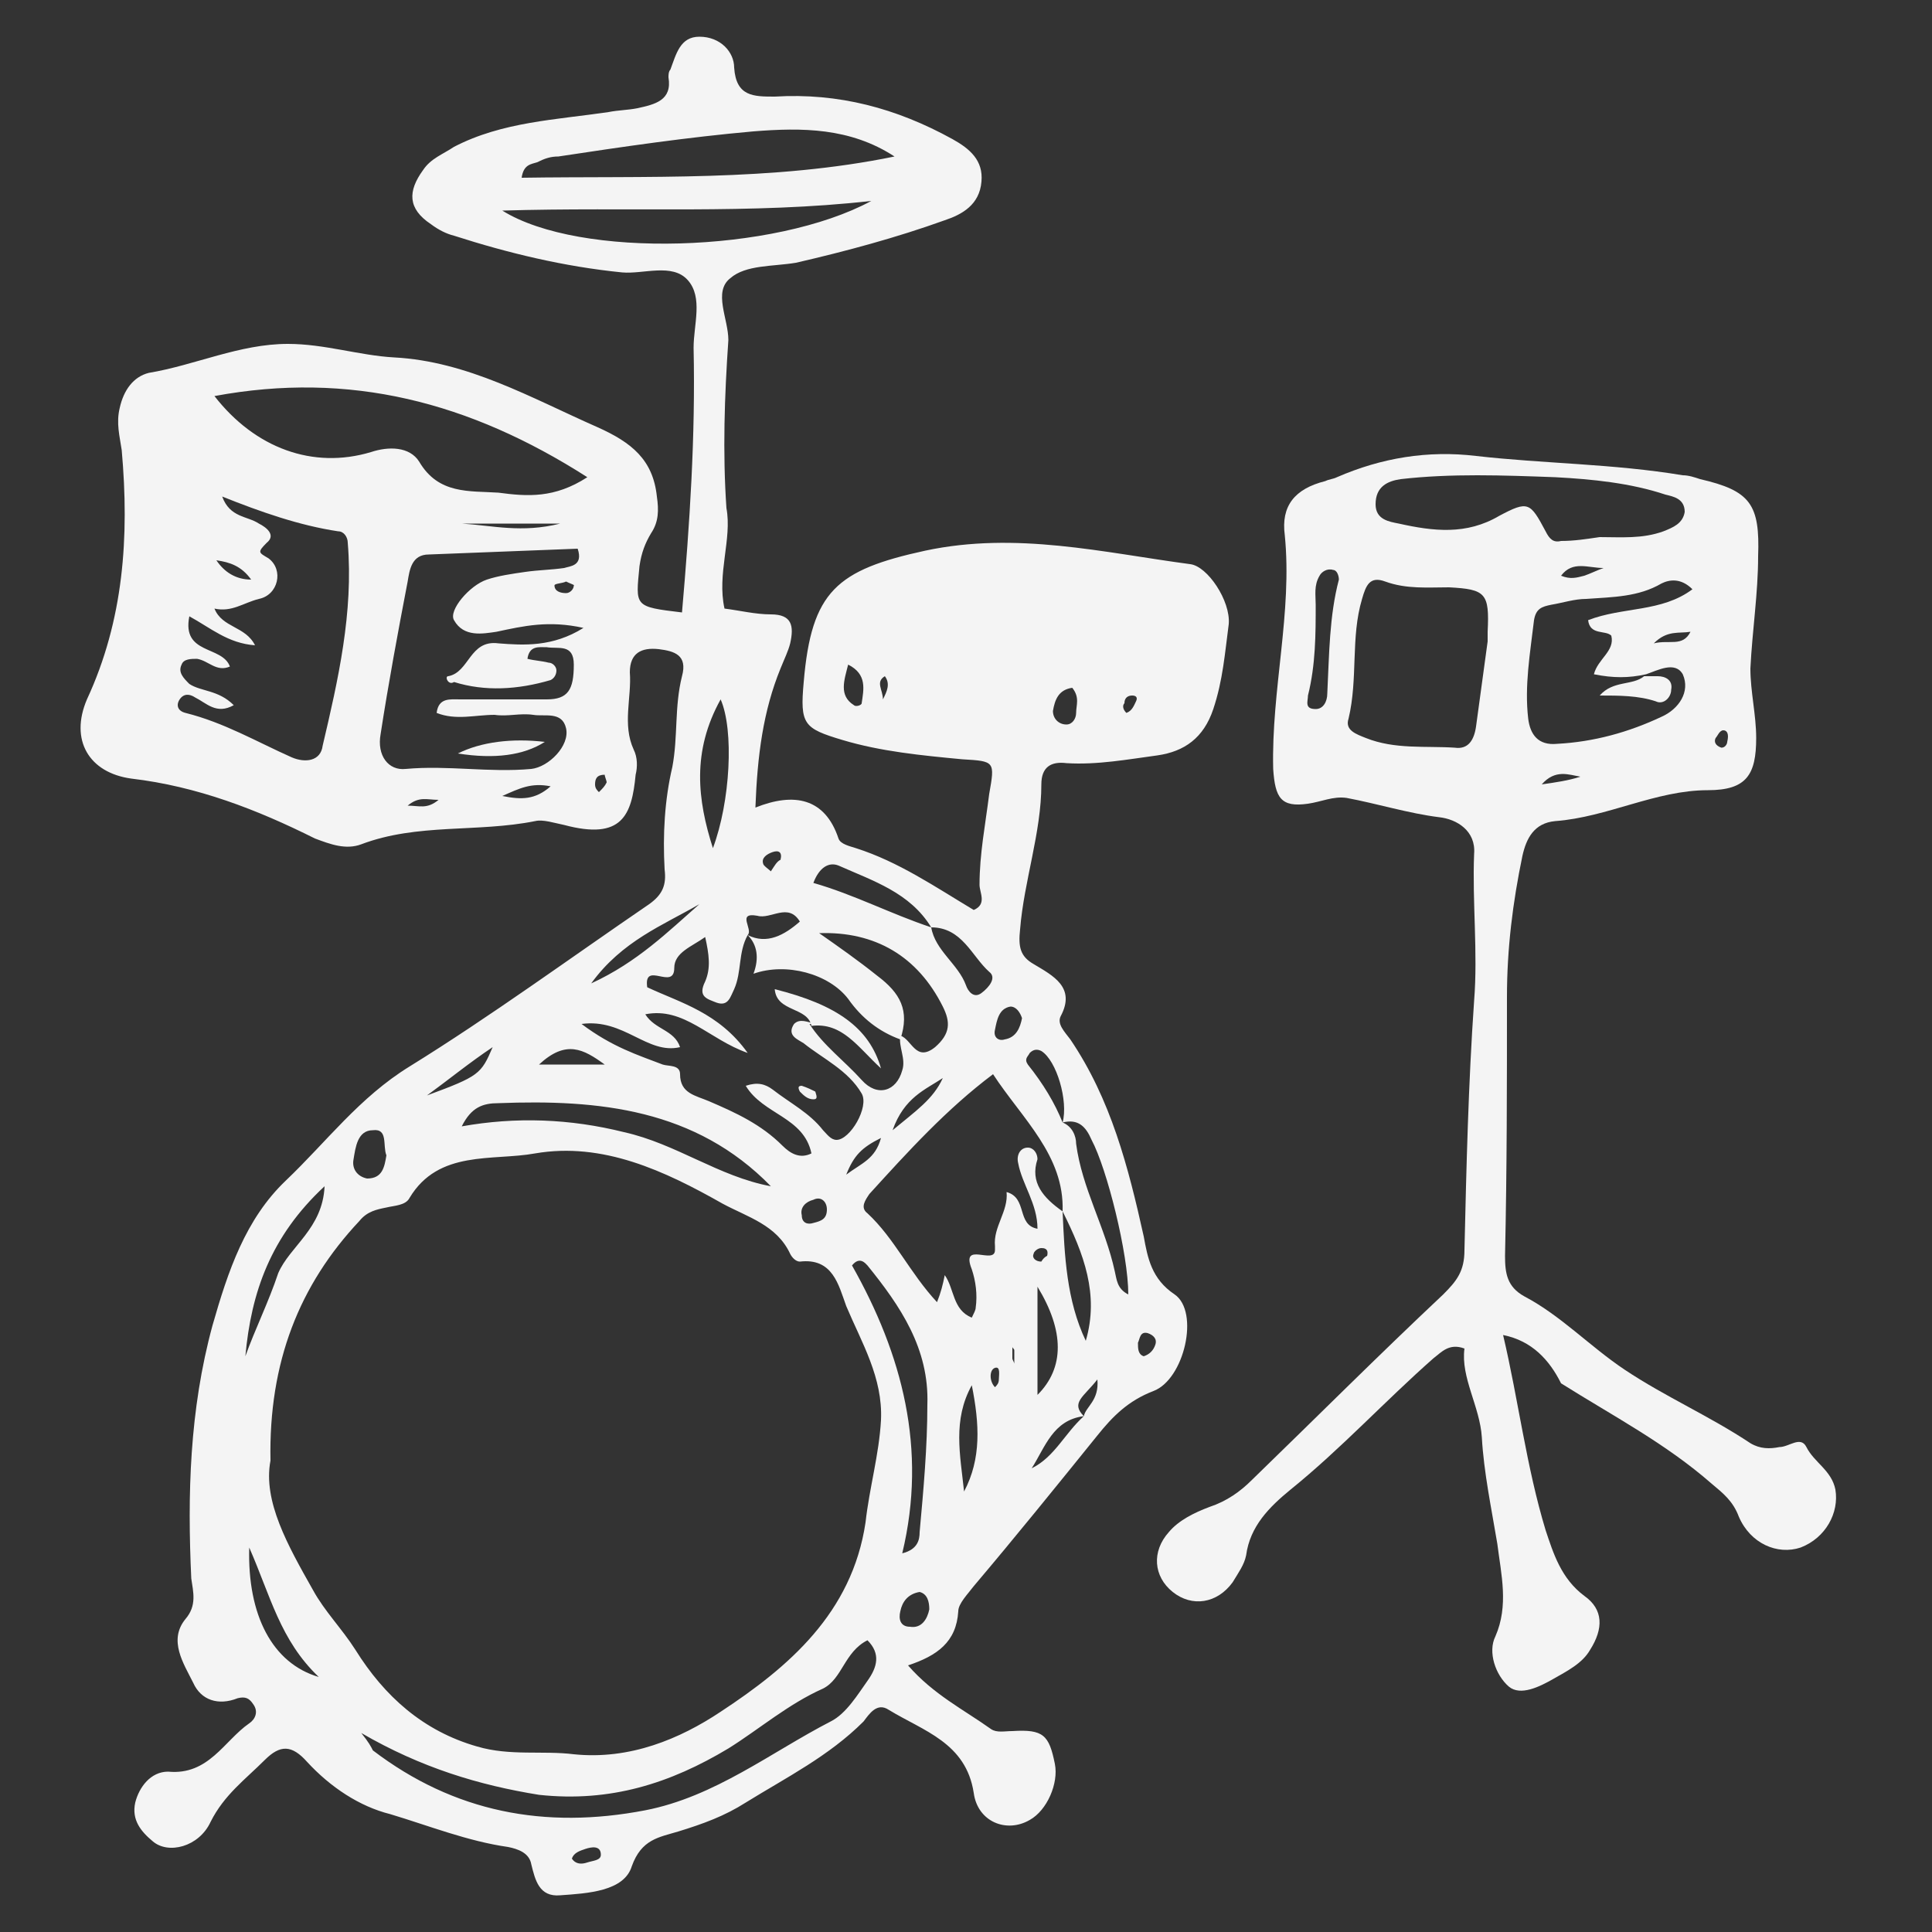 <svg fill="#F4F4F4" xmlns="http://www.w3.org/2000/svg" xmlns:xlink="http://www.w3.org/1999/xlink" version="1.1" x="0px" y="0px" viewBox="0 0 100 100" style="enable-background:new 0 0 100 100;" xml:space="preserve"><rect x="0" y="0" width="100" height="100" fill="#333333" stroke="none"/><path d="M37.5,31.5c0.8,0.1,1.6,0.3,2.4,0.3c1.1,0,1.2,0.6,1,1.5c-0.1,0.4-0.3,0.8-0.5,1.3c-0.9,2.2-1.2,4.5-1.3,7.2  c2-0.8,3.6-0.5,4.3,1.6c0.1,0.3,0.6,0.4,0.9,0.5c2.2,0.7,4.1,2,6.1,3.2c0.7-0.3,0.3-0.9,0.3-1.3c0-1.6,0.3-3.1,0.5-4.7  c0.3-1.7,0.3-1.7-1.4-1.8c-2.1-0.2-4.2-0.4-6.2-1c-2-0.6-2.2-0.8-2-3c0.4-4.7,1.7-5.8,6.3-6.8c4.7-1,9.2,0.1,13.7,0.7  c0.9,0.1,2.1,1.9,2,3.1c-0.2,1.5-0.3,2.9-0.8,4.4c-0.5,1.5-1.5,2.2-2.9,2.4c-1.5,0.2-3.1,0.5-4.7,0.4c-0.8-0.1-1.3,0.2-1.3,1.1  c0,2.5-0.9,5-1.1,7.5c-0.1,0.9,0,1.4,0.7,1.8c1,0.6,2.2,1.2,1.4,2.7c-0.2,0.4,0.2,0.8,0.5,1.2c2.1,3.1,3,6.6,3.8,10.2  c0.2,1.1,0.4,2.2,1.6,3c1.3,0.9,0.5,4.4-1.1,5c-1.3,0.5-2.1,1.3-2.9,2.3c-2.1,2.6-4.2,5.2-6.4,7.8c-0.3,0.4-0.8,0.9-0.8,1.3  c-0.1,1.6-1.1,2.3-2.6,2.8c1.3,1.5,2.9,2.3,4.3,3.3c0.3,0.2,0.7,0.1,1.1,0.1c1.6-0.1,1.9,0.2,2.2,1.7c0.2,1-0.4,2.4-1.3,2.9  c-1.2,0.7-2.7,0.1-2.9-1.4c-0.4-2.6-2.6-3.2-4.4-4.3c-0.6-0.4-1,0.2-1.3,0.6c-1.8,1.8-4,2.9-6.1,4.2c-1.1,0.7-2.2,1.1-3.5,1.5  c-1,0.3-1.9,0.4-2.4,1.8c-0.4,1.3-2.3,1.4-3.7,1.5c-1.1,0.1-1.3-0.8-1.5-1.6c-0.1-0.6-0.7-0.8-1.2-0.9c-2.1-0.3-4.1-1.1-6.1-1.7  c-1.6-0.4-3.1-1.4-4.3-2.7c-0.8-0.9-1.4-0.9-2.2-0.1c-1,1-2.1,1.8-2.8,3.2c-0.6,1.3-2.2,1.7-3,1c-0.6-0.5-1.1-1.1-0.9-2  c0.2-0.8,0.8-1.6,1.7-1.6c2.1,0.2,2.9-1.6,4.2-2.5c0.3-0.2,0.5-0.6,0.2-1c-0.2-0.3-0.4-0.4-0.8-0.3c-1,0.4-1.9,0.1-2.3-0.8  c-0.5-1-1.3-2.2-0.4-3.3c0.6-0.7,0.4-1.4,0.3-2.1C9.7,77.4,9.8,73,11,68.6c0.8-2.8,1.7-5.5,3.8-7.5c2.1-2,3.8-4.3,6.4-5.9  c4.2-2.6,8.3-5.6,12.4-8.4c0.7-0.5,0.9-1,0.8-1.8c-0.1-1.8,0-3.6,0.4-5.3c0.3-1.6,0.1-3.1,0.5-4.7c0.3-1.1-0.4-1.3-1.2-1.4  c-0.9-0.1-1.5,0.2-1.5,1.2c0.1,1.3-0.4,2.7,0.2,4c0.2,0.4,0.2,0.9,0.1,1.3c-0.2,2.1-0.7,3.4-3.7,2.6c-0.5-0.1-1.1-0.3-1.5-0.2  c-3,0.6-6.1,0.1-9,1.2c-0.8,0.3-1.6,0-2.4-0.3c-3-1.5-6.1-2.7-9.5-3.1c-2.2-0.3-3.2-2-2.3-4.1c1.9-4.1,2.2-8.4,1.8-12.9  c-0.1-0.7-0.3-1.4-0.1-2.2c0.2-0.9,0.7-1.6,1.5-1.8c2.4-0.4,4.7-1.5,7.2-1.5c1.9,0,3.7,0.6,5.5,0.7c3.8,0.2,7.1,2.1,10.5,3.6  c1.8,0.8,2.9,1.7,3.1,3.6c0.1,0.7,0.1,1.3-0.3,1.9c-0.3,0.5-0.5,1-0.6,1.7c-0.2,2.1-0.3,2.1,2.2,2.4c0.4-4.6,0.7-9.1,0.6-13.7  c0-1.2,0.5-2.6-0.3-3.5c-0.8-0.9-2.3-0.3-3.4-0.4c-3-0.3-5.9-1-8.7-1.9c-0.4-0.1-0.8-0.3-1.2-0.6c-1.2-0.8-1.2-1.7-0.4-2.8  c0.4-0.6,1-0.8,1.6-1.2c2.5-1.3,5.3-1.4,8-1.8c0.5-0.1,1-0.1,1.5-0.2c0.9-0.2,1.8-0.4,1.6-1.6c0-0.1,0-0.3,0.1-0.4  c0.3-0.8,0.5-1.7,1.5-1.7c1.1,0,1.8,0.8,1.8,1.6c0.1,1.5,1,1.5,2.1,1.5c3.3-0.2,6.3,0.6,9.2,2.2c0.9,0.5,1.6,1.1,1.5,2.2  c-0.1,1.2-1,1.7-1.9,2c-2.5,0.9-5.1,1.6-7.7,2.2c-1.2,0.2-2.6,0.1-3.4,0.8c-0.9,0.7-0.1,2.1-0.1,3.2c-0.2,2.9-0.3,5.8-0.1,8.7  C37.9,27.9,37.1,29.7,37.5,31.5z M56.1,73.3c-1.6,0.2-2,1.6-2.7,2.7C54.6,75.4,55.1,74.2,56.1,73.3c0.1-0.5,0.8-0.8,0.7-1.9  C56.1,72.3,55.4,72.6,56.1,73.3z M48.2,48c0.2,1.2,1.4,1.9,1.8,3c0.1,0.3,0.4,0.7,0.8,0.4c0.4-0.3,0.8-0.8,0.4-1.1  C50.3,49.5,49.8,48,48.2,48c-1.1-1.8-3-2.4-4.8-3.2c-0.5-0.2-1,0.1-1.3,0.9C44.2,46.3,46.1,47.3,48.2,48z M55,58.1  c0.3-1.1-0.3-3.2-1.1-3.7c-0.2-0.1-0.4-0.1-0.6,0.1c-0.1,0.2-0.3,0.3-0.1,0.6C54,56.1,54.6,57.1,55,58.1c0.5,0.2,0.7,0.7,0.7,1.1  c0.3,2.3,1.5,4.3,2,6.6c0.1,0.4,0.1,0.9,0.7,1.2c0-2.1-1.1-6.5-1.9-8C56.2,58.3,55.8,57.9,55,58.1z M55,62.7  c0.1,2.3,0.2,4.6,1.2,6.7C56.9,67,56.1,64.9,55,62.7c0.1-2.9-2.1-4.8-3.6-7.1c-2.4,1.8-4.4,4-6.4,6.2c-0.2,0.3-0.5,0.7-0.1,1  c1.4,1.3,2.2,3.1,3.6,4.6c0.2-0.5,0.3-0.9,0.4-1.4c0.5,0.7,0.4,1.8,1.4,2.2c0.1-0.2,0.2-0.4,0.2-0.5c0.1-0.7,0-1.4-0.2-2  c-0.6-1.5,1.2-0.2,1.2-1c0-0.1,0-0.1,0-0.2c-0.1-1,0.7-1.8,0.6-2.8c1.1,0.3,0.5,1.7,1.6,1.9c0-1.3-0.8-2.3-1-3.4  c-0.1-0.4,0.1-0.8,0.5-0.8c0.3,0,0.5,0.3,0.5,0.6C53.3,61.2,54,62,55,62.7z M38.7,48.4c-0.5,0.9-0.3,1.9-0.7,2.8  c-0.2,0.4-0.3,0.9-0.9,0.7c-0.5-0.2-1-0.3-0.6-1.1c0.3-0.7,0.2-1.4,0-2.3c-0.7,0.5-1.6,0.8-1.6,1.6c0,1.2-1.6-0.4-1.4,1  c1.7,0.8,3.7,1.3,5.2,3.4c-2-0.7-3.3-2.4-5.3-2c0.5,0.8,1.5,0.8,1.8,1.7c-1.7,0.4-2.9-1.5-5.1-1.2c1.6,1.2,2.9,1.6,4.2,2.1  c0.3,0.1,0.9,0,0.9,0.5c0,1,0.8,1.1,1.5,1.4c1.4,0.6,2.7,1.2,3.8,2.3c0.4,0.4,0.9,0.7,1.5,0.4c-0.4-1.9-2.5-2-3.4-3.5  c0.6-0.2,1-0.1,1.4,0.2c0.9,0.7,1.9,1.2,2.6,2.1c0.2,0.2,0.4,0.5,0.7,0.5c0.7,0,1.7-1.7,1.3-2.4c-0.7-1.2-2-1.8-3-2.6  c-0.3-0.2-0.9-0.4-0.5-1c0.3-0.3,0.7-0.1,1.1,0L41.9,53c0.7,1.1,1.8,1.9,2.7,2.9c0.8,0.9,1.8,0.6,2.1-0.5c0.2-0.6-0.2-1.2-0.1-1.8  c0.6,0.2,0.8,1.4,1.8,0.6c0.8-0.7,0.8-1.3,0.4-2.1c-1.3-2.6-3.5-3.9-6.4-3.8c1,0.7,2,1.4,3,2.2c1.2,0.9,1.7,1.8,1.2,3.3  c-1.1-0.4-2-1.1-2.7-2.1c-1-1.3-3.2-1.9-4.9-1.3C39.3,49.6,39.2,48.9,38.7,48.4c1,0.5,1.9,0,2.7-0.7c-0.6-1-1.5-0.1-2.2-0.3  C38.1,47.2,39,48.1,38.7,48.4z M14,75.6c-0.4,2.1,0.9,4.4,2.2,6.7c0.6,1.1,1.5,2,2.2,3.1c1.5,2.4,3.5,4.2,6.3,5  c1.7,0.5,3.4,0.2,5,0.4c2.9,0.3,5.5-0.8,7.6-2.2c3.5-2.3,6.8-5.1,7.5-9.8c0.2-1.8,0.7-3.5,0.8-5.3c0.1-2.2-1-4-1.8-5.9  c-0.4-1.1-0.7-2.5-2.4-2.3c-0.2,0-0.4-0.2-0.5-0.4c-0.7-1.5-2.2-1.9-3.5-2.6c-3-1.7-6.2-3.2-9.7-2.6c-2.2,0.4-5-0.2-6.5,2.3  c-0.2,0.4-0.8,0.4-1.2,0.5c-0.5,0.1-1,0.2-1.4,0.7C15.5,66.5,13.9,70.5,14,75.6z M12.1,36.5c-0.9,0.5-1.4-0.1-2-0.4  c-0.3-0.2-0.6-0.2-0.8,0.1c-0.2,0.3-0.1,0.6,0.3,0.7c2,0.5,3.7,1.5,5.5,2.3c0.7,0.3,1.5,0.2,1.6-0.6c0.8-3.4,1.6-6.9,1.3-10.5  c0-0.3-0.2-0.6-0.5-0.6c-2-0.3-4-1-6-1.8c0.4,1.1,1.3,1,1.9,1.4c0.4,0.2,0.9,0.6,0.4,1c-0.5,0.5-0.4,0.5,0.1,0.8  c0.8,0.6,0.5,1.9-0.5,2.1c-0.8,0.2-1.4,0.7-2.3,0.5c0.4,1,1.6,0.9,2.1,1.9c-1.4-0.1-2.3-0.9-3.4-1.5c-0.4,2,1.7,1.5,2.1,2.6  c-0.7,0.3-1.1-0.3-1.7-0.4c-0.3,0-0.7,0-0.8,0.3c-0.2,0.4,0.1,0.7,0.4,1C10.4,35.8,11.3,35.7,12.1,36.5z M30.2,32.5  c-1.8-0.4-3.1-0.1-4.5,0.2C25,32.8,24,33,23.5,32.1c-0.3-0.5,0.8-1.8,1.7-2.1c0.6-0.2,1.3-0.3,2-0.4c0.7-0.1,1.3-0.1,2-0.2  c0.3-0.1,1-0.1,0.7-1c-2.5,0.1-5.1,0.2-7.7,0.3c-0.9,0-1,0.8-1.1,1.4c-0.5,2.6-1,5.3-1.4,7.9c-0.2,1.1,0.4,1.9,1.3,1.8  c2.2-0.2,4.3,0.2,6.5,0c0.9-0.1,2-1.2,1.8-2.1c-0.2-0.9-1.1-0.6-1.7-0.7c-0.7-0.1-1.3,0.1-2,0c-1,0-2,0.3-3-0.1  c0.1-0.8,0.7-0.7,1.2-0.7c1.5,0,3,0,4.5,0c1.1,0,1.4-0.5,1.4-1.8c0-1.1-0.8-0.8-1.4-0.9c-0.4,0-0.9-0.1-1,0.6  c0.4,0.1,0.7,0.1,1.1,0.2c0.2,0,0.4,0.2,0.4,0.4c0,0.2-0.1,0.4-0.3,0.5c-1.7,0.5-3.4,0.6-5,0.1C23.2,35.5,23,35,23.2,35  c1.1-0.2,1.1-1.9,2.6-1.7C27.1,33.4,28.6,33.5,30.2,32.5z M30.4,24.7c-6.1-3.9-12.3-5.5-19.3-4.2c2.1,2.7,5.1,3.8,8.1,2.9  c0.9-0.3,2-0.3,2.5,0.5c1,1.7,2.6,1.5,4.1,1.6C27.3,25.7,28.7,25.8,30.4,24.7z M18.7,89.7c0.4,0.5,0.5,0.7,0.6,0.9  c4.2,3.2,8.9,4.1,14.1,3.1c3.6-0.7,6.5-3,9.6-4.6c0.8-0.4,1.4-1.4,1.9-2.1c0.5-0.7,0.7-1.4,0-2.1c-1.2,0.6-1.3,2-2.3,2.5  c-1.8,0.8-3.3,2.1-4.9,3.1c-3,1.8-6.1,2.8-9.8,2.4C24.8,92.4,21.8,91.5,18.7,89.7z M46.3,8.1C44,6.6,41.5,6.6,39,6.8  c-3.4,0.3-6.8,0.8-10.1,1.3c-0.4,0-0.7,0.1-1.1,0.3c-0.3,0.1-0.7,0.1-0.8,0.8C33.5,9.1,40,9.4,46.3,8.1z M45.1,10.4  c-6.2,0.7-12.5,0.3-19.1,0.5C30,13.4,40.1,13.1,45.1,10.4z M23.9,58.3c2.8-0.5,5.6-0.4,8.4,0.3c2.7,0.6,4.9,2.3,7.6,2.8  c-3.9-4-8.9-4.5-14.1-4.3C25,57.1,24.4,57.3,23.9,58.3z M46.7,80.4c0.8-0.2,0.9-0.7,0.9-1.1c0.2-2.2,0.4-4.4,0.4-6.6  c0.1-2.9-1.4-5.1-3.1-7.2c-0.1-0.1-0.4-0.5-0.8,0C46.7,70.1,48,75,46.7,80.4z M36.9,43.9c0.9-2.4,1.1-6.1,0.4-7.7  C35.8,38.9,36.1,41.4,36.9,43.9z M16.8,61.4C14,64,13,66.9,12.7,70.2c0.5-1.4,1.2-2.8,1.7-4.3C15,64.5,16.7,63.6,16.8,61.4z   M12.9,80.1c-0.1,3.5,1.2,6,3.6,6.7C14.5,84.9,14,82.6,12.9,80.1z M50.3,71.7c-1,1.8-0.6,3.6-0.4,5.5C50.8,75.5,50.7,73.7,50.3,71.7  z M53.7,72.2c1.4-1.4,1.4-3.3,0-5.6C53.7,68.6,53.7,70.3,53.7,72.2z M36.2,46.8c-1.9,1.1-4,1.9-5.6,4.1C33,49.8,34.6,48.2,36.2,46.8  z M20,59.8c-0.2-0.5,0.1-1.4-0.7-1.3c-0.8,0-0.9,0.9-1,1.5c-0.1,0.5,0.2,0.9,0.7,1C19.8,61,19.9,60.4,20,59.8z M22.1,56.7  c2.7-1,2.8-1.1,3.4-2.5C24.3,55,23.2,55.9,22.1,56.7z M29,27.1c-2.1,0-3.6,0-5.1,0C25.5,27.2,27,27.6,29,27.1z M47.6,82.4  c-0.6,0.1-0.9,0.5-1,1c-0.1,0.4,0,0.8,0.5,0.8c0.6,0.1,0.9-0.4,1-0.9C48.1,82.9,48,82.5,47.6,82.4z M27.9,55.1c1.3,0,2.2,0,3.4,0  C30.2,54.3,29.3,53.8,27.9,55.1z M55.5,35.6c-0.7,0.1-0.9,0.6-1,1.2c0,0.4,0.3,0.7,0.7,0.7c0.3,0,0.5-0.3,0.5-0.6  C55.7,36.5,55.9,36.1,55.5,35.6z M48.8,55.8c-0.9,0.6-2,1-2.6,2.7C47.4,57.5,48.3,56.9,48.8,55.8z M43.9,34.4  c-0.2,0.8-0.5,1.6,0.3,2.1c0.1,0.1,0.4,0,0.4-0.1C44.7,35.7,44.9,34.9,43.9,34.4z M52.9,52.7c-0.1-0.3-0.3-0.6-0.6-0.6  c-0.6,0.1-0.7,0.7-0.8,1.2c-0.1,0.4,0.2,0.6,0.5,0.5C52.6,53.7,52.8,53.2,52.9,52.7z M41.5,62.9c0,0.4,0.3,0.5,0.6,0.4  c0.4-0.1,0.7-0.2,0.7-0.7c0-0.4-0.3-0.7-0.7-0.5C41.7,62.2,41.4,62.5,41.5,62.9z M28.5,40.7c-1-0.2-1.6,0.1-2.5,0.5  C27,41.4,27.7,41.4,28.5,40.7z M43.8,60.8c0.8-0.6,1.5-0.8,1.8-1.9C44.6,59.4,44.2,59.8,43.8,60.8z M29.6,96.2  c0.2,0.3,0.5,0.3,0.8,0.2c0.3-0.1,0.7-0.1,0.7-0.4c0-0.5-0.5-0.4-0.8-0.3C30,95.8,29.7,95.9,29.6,96.2z M11.2,29c0.4,0.6,1,1,1.8,1  C12.5,29.3,11.9,29.1,11.2,29z M29.3,30.1c-0.2,0.1-0.6,0.1-0.6,0.2c0,0.3,0.3,0.4,0.6,0.4c0.2,0,0.4-0.2,0.4-0.4  C29.8,30.3,29.5,30.2,29.3,30.1z M59.2,70.2c0.3-0.1,0.5-0.3,0.6-0.6c0.1-0.3-0.1-0.5-0.4-0.6c-0.4-0.1-0.4,0.3-0.5,0.5  C58.9,69.8,58.9,70.1,59.2,70.2z M58.3,36.9c0.3-0.1,0.4-0.4,0.5-0.6c0.1-0.2,0-0.3-0.2-0.3c-0.2,0-0.4,0.1-0.4,0.4  C58.1,36.5,58.1,36.7,58.3,36.9z M54.2,65c0.1-0.4-0.2-0.4-0.3-0.4c-0.2,0-0.4,0.2-0.4,0.3c-0.1,0.2,0.1,0.4,0.4,0.4  C53.9,65.3,54,65.1,54.2,65z M45.7,36.2c0.2-0.4,0.4-0.8,0.1-1.2C45.3,35.3,45.7,35.7,45.7,36.2z M52.5,70.6c0-0.3,0-0.5,0-0.7  c0-0.1-0.1-0.1-0.1-0.2c0,0.2,0,0.4,0,0.6C52.4,70.4,52.5,70.5,52.5,70.6z M51.5,71.8c0.1-0.1,0.2-0.2,0.2-0.4  c0-0.2,0.1-0.7-0.2-0.6C51.2,70.9,51.2,71.5,51.5,71.8z M31,41c0.2-0.2,0.3-0.3,0.4-0.5c0-0.1-0.1-0.3-0.1-0.4  c-0.4,0-0.5,0.2-0.5,0.5C30.8,40.8,30.9,40.9,31,41z M22.7,41.4c-0.6,0-1-0.2-1.6,0.3C21.7,41.7,22.1,41.9,22.7,41.4z M40.4,44.5  c0.1-0.4-0.1-0.5-0.4-0.4c-0.3,0.1-0.6,0.3-0.5,0.6c0,0.1,0.3,0.3,0.4,0.4C40.1,44.8,40.2,44.6,40.4,44.5z"></path><path d="M77.8,69.1c0.8,3.4,1.2,6.8,2.2,10.1c0.4,1.2,0.8,2.5,2,3.4c1,0.7,1,1.7,0.3,2.8c-0.4,0.7-1.2,1.1-1.9,1.5  c-0.7,0.4-1.7,0.9-2.3,0.4c-0.7-0.6-1.1-1.8-0.7-2.6c0.7-1.6,0.3-3.2,0.1-4.8c-0.3-1.8-0.7-3.7-0.8-5.5c-0.1-1.6-1.1-3.1-0.9-4.6  c-0.8-0.3-1.2,0.2-1.6,0.5c-2.5,2.2-4.8,4.7-7.4,6.8c-1.1,0.9-2.1,1.9-2.3,3.4c-0.1,0.5-0.4,0.9-0.7,1.4c-0.8,1.1-2.1,1.3-3.1,0.5  c-1-0.8-1.1-2.1-0.2-3.1c0.5-0.6,1.3-1,2.1-1.3c0.9-0.3,1.6-0.8,2.2-1.4c3.3-3.2,6.6-6.5,9.9-9.6c0.7-0.7,1.1-1.2,1.1-2.3  c0.1-4.3,0.2-8.6,0.5-12.9c0.2-2.5-0.1-5.1,0-7.6c0.1-1.2-0.9-1.8-1.8-1.9c-1.6-0.2-3.2-0.7-4.8-1c-0.7-0.1-1.3,0.2-2,0.3  c-1.4,0.2-1.7-0.3-1.8-1.8c-0.1-4.1,1-8.1,0.6-12.1c-0.2-1.5,0.5-2.4,2.1-2.8c0.2-0.1,0.4-0.1,0.6-0.2c2.3-1,4.7-1.4,7.2-1.1  c3.5,0.4,7.1,0.4,10.7,1c0.3,0,0.6,0.1,0.9,0.2c2.6,0.6,3.1,1.3,3,4c0,1.9-0.3,3.8-0.4,5.8c0,1.2,0.3,2.4,0.3,3.6  c0,1.9-0.5,2.7-2.5,2.7c-2.7,0-5.2,1.4-7.9,1.6c-1.1,0.1-1.5,0.9-1.7,1.8c-0.5,2.4-0.8,4.8-0.8,7.3c0,4.5,0,8.9-0.1,13.4  c0,0.9,0.1,1.6,1,2.1c1.9,1,3.4,2.6,5.2,3.8c2.1,1.4,4.4,2.4,6.5,3.8c0.5,0.3,1,0.3,1.5,0.2c0.5,0,1.1-0.6,1.4,0  c0.4,0.8,1.3,1.2,1.5,2.2c0.2,1.2-0.5,2.5-1.8,3c-1.2,0.4-2.6-0.2-3.2-1.6c-0.3-0.8-0.8-1.2-1.4-1.7c-2.4-2.1-5.1-3.5-7.8-5.2  C80.2,70.4,79.3,69.4,77.8,69.1z M85.2,34.9c-0.9,0.2-1.7,0.2-2.7,0c0.2-0.8,1.1-1.2,0.9-2c-0.3-0.3-1.1,0-1.2-0.8  c1.8-0.7,3.8-0.4,5.4-1.6c-0.6-0.6-1.2-0.5-1.6-0.3c-1.2,0.7-2.5,0.7-3.9,0.8c-0.6,0-1.2,0.2-1.8,0.3c-0.5,0.1-0.8,0.2-0.9,0.8  c-0.2,1.7-0.5,3.4-0.3,5.1c0.1,0.8,0.5,1.4,1.5,1.3c1.9-0.1,3.7-0.6,5.4-1.4c0.9-0.4,1.5-1.3,1.1-2.2C86.7,34.2,85.8,34.7,85.2,34.9  L85.2,34.9z M77,33.2C77,33.2,76.9,33.2,77,33.2c0-0.2,0-0.3,0-0.5c0.1-2-0.1-2.2-2-2.3c-1.1,0-2.2,0.1-3.3-0.3  c-0.8-0.3-1,0.2-1.2,0.9c-0.6,2-0.2,4.1-0.7,6.2c-0.2,0.6,0.4,0.8,0.9,1c1.5,0.6,3.1,0.4,4.6,0.5c0.7,0.1,1-0.4,1.1-1.1  C76.6,36.1,76.8,34.7,77,33.2z M82.8,27.8c1.1,0,2.2,0.1,3.3-0.3c0.5-0.2,1-0.4,1.1-1c0-0.7-0.6-0.8-1-0.9c-1.8-0.6-3.8-0.8-5.7-0.9  c-2.7-0.1-5.4-0.2-8,0.1c-0.7,0.1-1.3,0.4-1.3,1.3c0,0.8,0.7,0.9,1.2,1c1.8,0.4,3.5,0.6,5.2-0.4c1.5-0.8,1.6-0.7,2.4,0.8  c0.2,0.4,0.4,0.6,0.8,0.5C81.5,28,82.1,27.9,82.8,27.8z M67.7,36c0,0.3-0.2,0.7,0.4,0.7c0.4,0,0.6-0.4,0.6-0.8c0.1-2,0.1-4,0.6-5.9  c0-0.2-0.1-0.5-0.3-0.5c-0.3-0.1-0.6,0.1-0.7,0.3c-0.3,0.5-0.2,1-0.2,1.5C68.1,32.8,68.1,34.4,67.7,36z M80.8,29.8  c0.5,0.2,0.8,0.1,1.2,0c0.3-0.1,0.7-0.3,1-0.4C82.2,29.4,81.4,29,80.8,29.8z M79.8,40.6c0.7-0.1,1.4-0.2,2-0.4  C81.2,40.1,80.5,39.8,79.8,40.6z M87.5,32.7c-0.6,0.1-1.2-0.1-1.9,0.6C86.4,33.1,87.1,33.5,87.5,32.7z M89.4,38.4  c0.1-0.4,0-0.6-0.2-0.6c-0.2,0-0.3,0.3-0.4,0.4c-0.1,0.2,0,0.4,0.3,0.5C89.3,38.7,89.4,38.5,89.4,38.4z"></path><path d="M42,53.1c-0.2-1-1.8-0.7-1.9-1.9c3.2,0.8,4.9,2,5.5,4.1C44.4,54.2,43.6,52.9,42,53.1C41.9,53,42,53.1,42,53.1z"></path><path d="M42.2,56.5c0.1,0.3,0.1,0.4-0.1,0.4c-0.3,0-0.5-0.2-0.7-0.4c-0.1-0.2-0.1-0.3,0.1-0.3C41.8,56.3,42,56.4,42.2,56.5z"></path><path d="M28.2,38.4c-1.1,0.7-2.6,0.9-4.5,0.6C24.9,38.4,26.5,38.2,28.2,38.4z"></path><path d="M85.1,35c0.2,0,0.4,0,0.7,0c0.4,0,0.8,0.2,0.7,0.7c0,0.4-0.4,0.8-0.8,0.6C84.8,36,83.8,36,82.8,36  C83.5,35.2,84.5,35.5,85.1,35C85.2,34.9,85.1,35,85.1,35z"></path></svg>